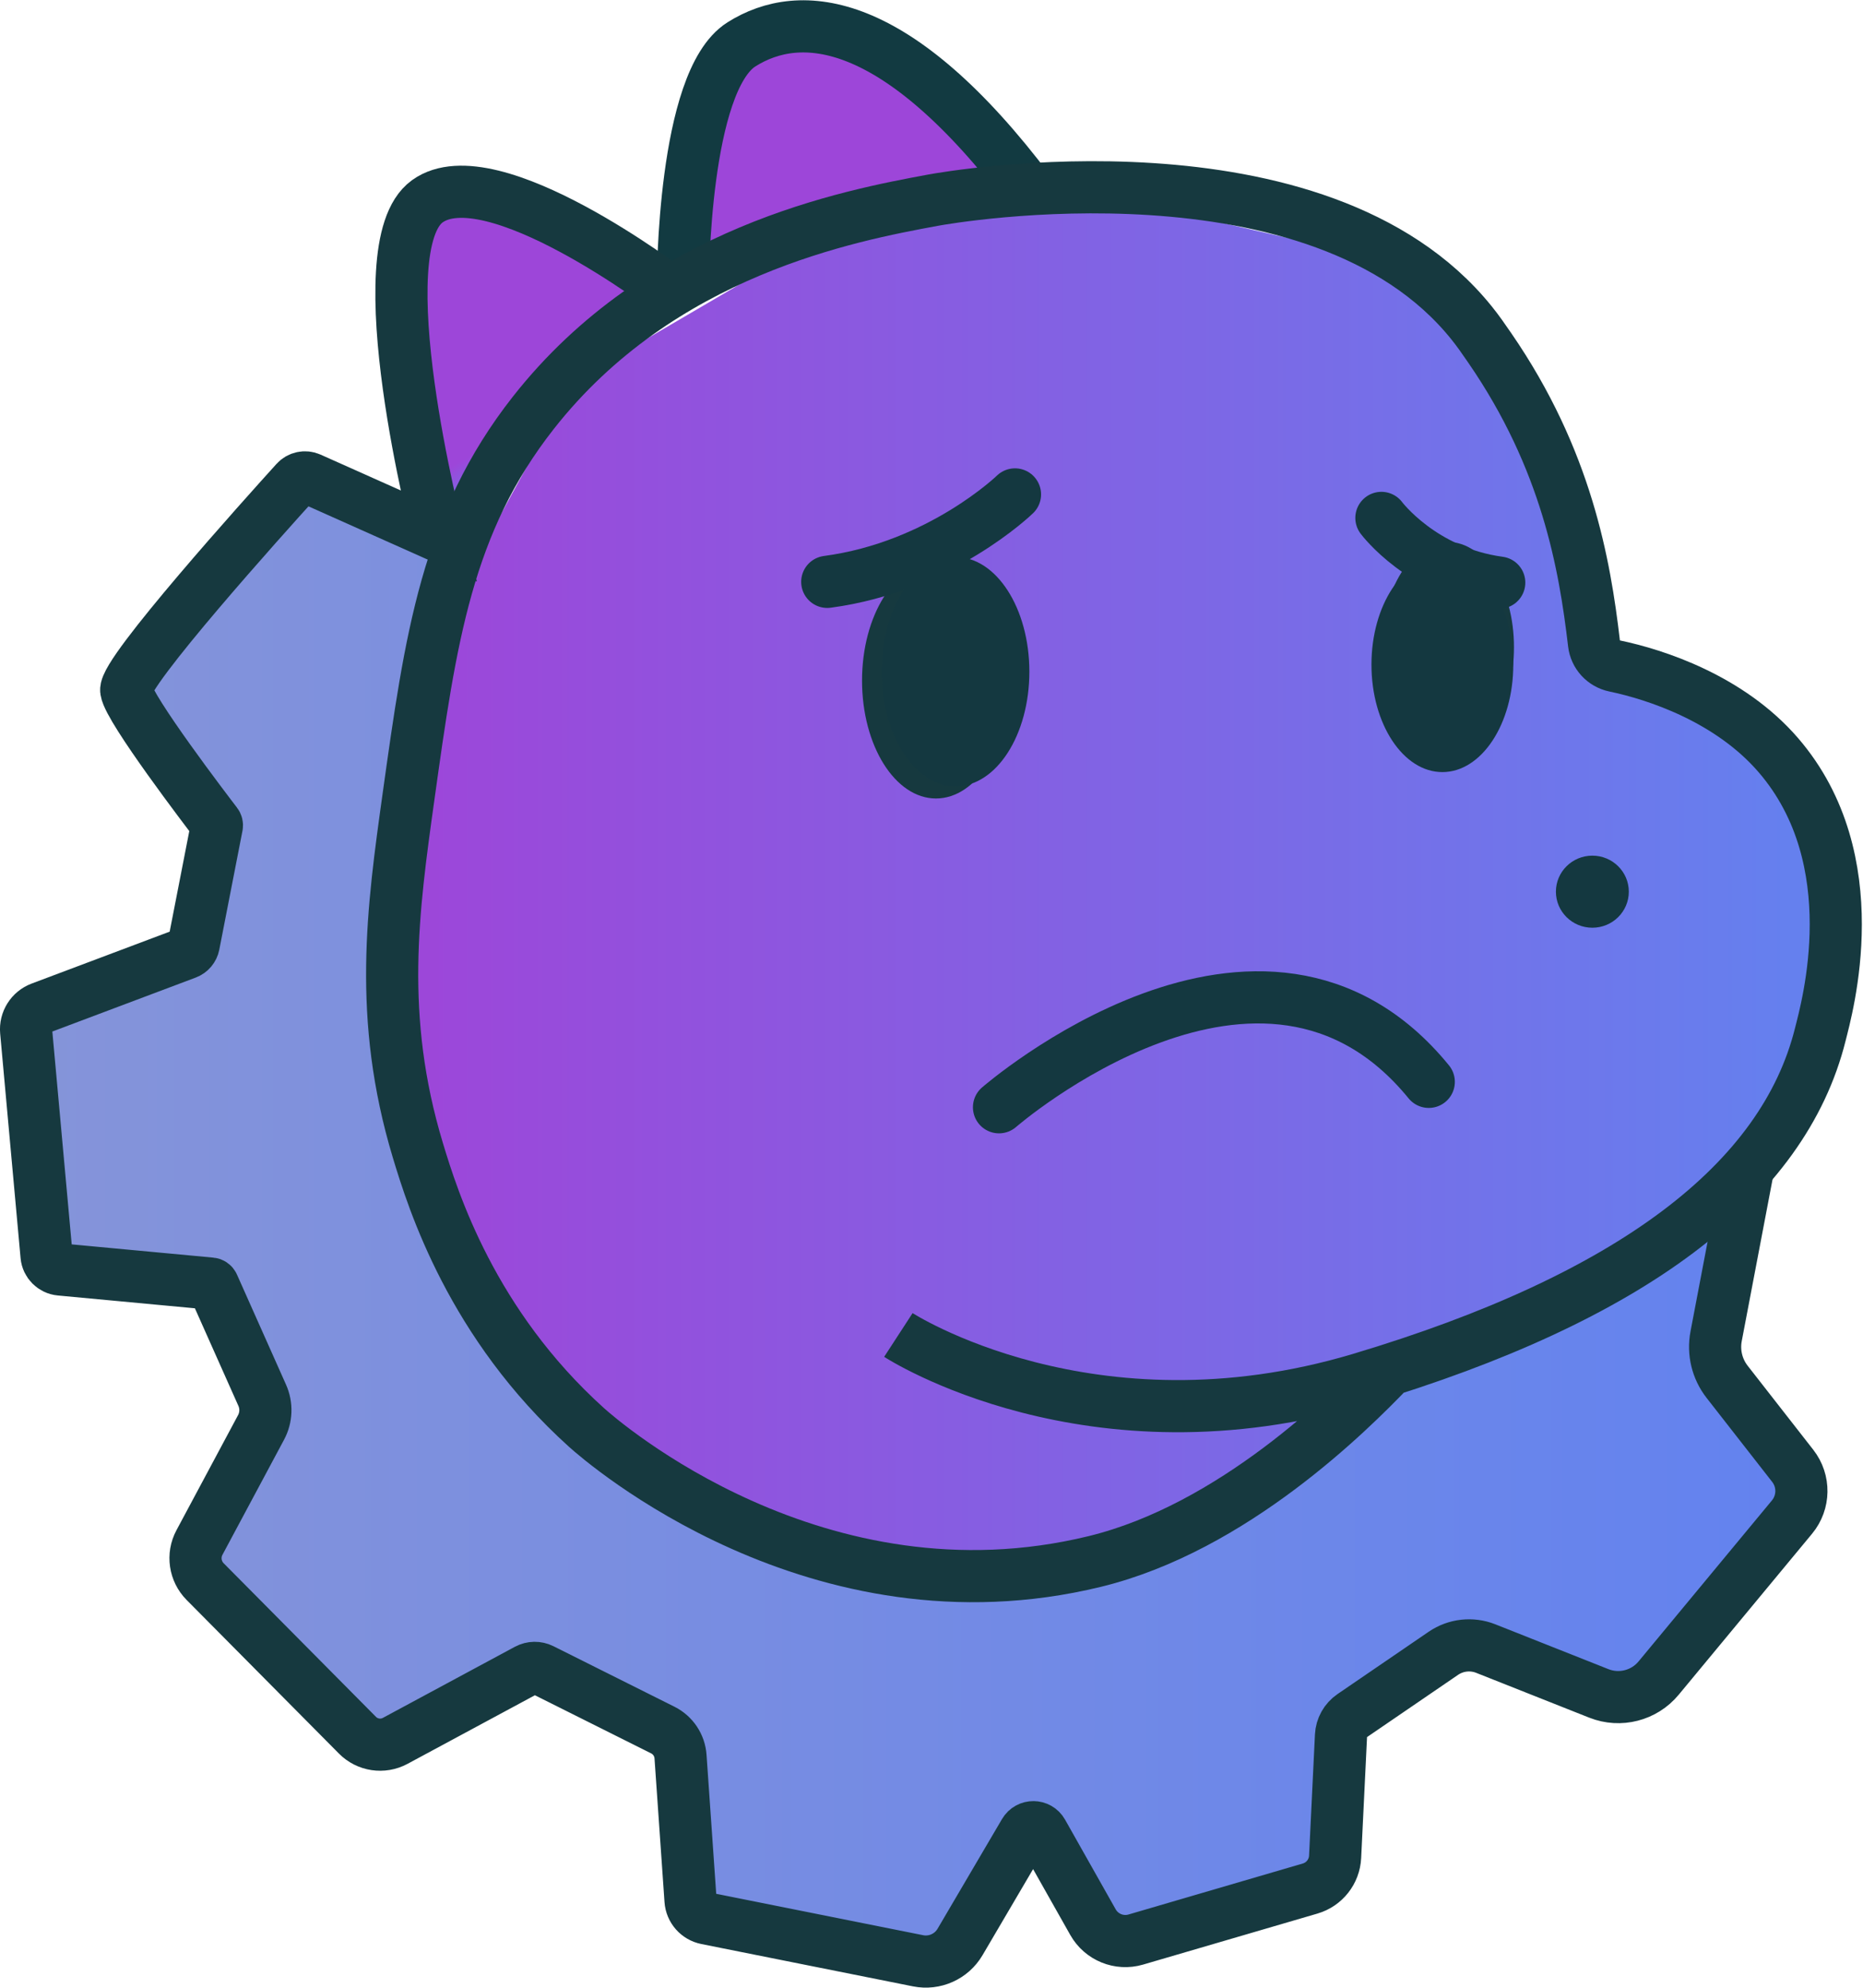 <?xml version="1.0" encoding="UTF-8"?>
<svg id="Layer_1" data-name="Layer 1" xmlns="http://www.w3.org/2000/svg" width="357.224" height="381.016" xmlns:xlink="http://www.w3.org/1999/xlink" viewBox="0 0 357.224 381.016">
  <defs>
    <linearGradient id="linear-gradient" x1="112.872" y1="23.394" x2="140.421" y2="71.111" gradientUnits="userSpaceOnUse">
      <stop offset=".798" stop-color="#9d46d9"/>
      <stop offset="1" stop-color="#6382ef"/>
    </linearGradient>
    <linearGradient id="linear-gradient-2" x1="5.207" y1="234.437" x2="344.577" y2="234.437" gradientUnits="userSpaceOnUse">
      <stop offset="0" stop-color="#8594d9"/>
      <stop offset="1" stop-color="#6382ef"/>
    </linearGradient>
    <linearGradient id="linear-gradient-3" x1="77.976" y1="169.346" x2="352.662" y2="169.346" gradientUnits="userSpaceOnUse">
      <stop offset="0" stop-color="#9d46d9"/>
      <stop offset="1" stop-color="#6382ef"/>
    </linearGradient>
  </defs>
  <polygon points="189.881 36.618 190.103 31.966 174.818 12.473 155.767 6.491 137.824 12.473 132.286 47.03 130.071 52.568 90.418 38.169 78.456 43.264 79.342 68.739 86.21 102.41 105.039 73.391 131.843 52.568 160.198 43.264 189.881 36.618" style="fill: url(#linear-gradient);"/>
  <polygon points="85.25 107.284 73.14 99.013 55.418 95.174 24.211 132.371 41.476 157.857 37.145 181.09 5.207 194.71 11.536 243.354 38.583 246.103 50.285 267.471 39.764 297.496 44.49 308.129 74.617 335.598 96.769 320.239 127.095 331.641 132.507 361.294 166.179 373.699 184.087 372.261 196.444 351.233 211.96 371.927 235.589 367.792 253.901 358.636 259.288 328.871 281.96 316.104 312.382 324.965 344.577 287.159 331.172 264.884 330.695 230.449 282.846 256.441 247.698 279.479 217.571 297.792 189.808 302.813 146.389 295.133 112.451 273.627 84.659 236.061 74.912 199.141 77.57 139.773 85.25 107.284" style="fill: url(#linear-gradient-2);"/>
  <path d="M151.521,48.839l-41.646,24.367-21.266,38.988-10.633,58.038.517,53.313,28.576,45.412,51.984,31.087,44.304,2.215,31.899-15.063,25.696-17.279,15.95-11.076,33.228-16.836,34.557-26.139,7.975-51.393s-16.393-27.469-19.051-27.912-31.456-13.734-31.456-13.734l-4.873-38.988-26.583-32.785-63.798-14.62-55.38,12.405Z" style="fill: url(#linear-gradient-3);"/>
  <path d="M130.948,54.137s0-38.545,11.224-45.633,29.684-5.76,55.38,28.355" style="fill: none; stroke: #123a41; stroke-miterlimit: 10; stroke-width: 10px;"/>
  <path d="M172.261,255.906s36.772,23.924,88.608,8.418,81.077-37.659,88.165-66.013c1.263-5.054,9.335-33.389-8.035-53.544-9.37-10.872-23.575-15.478-31.386-17.103-2.119-.441-3.718-2.169-3.969-4.319-1.783-15.252-5.273-35.271-19.965-56.618-1.311-1.905-2.242-3.257-3.544-4.873-29.288-36.342-99.871-24.104-103.229-23.481-15.911,2.951-52.236,9.688-76.646,40.76-16.596,21.125-19.701,43.335-23.924,73.545-3.023,21.619-5.913,42.294,1.772,67.785,2.952,9.792,10.387,33.37,32.342,53.165,2.994,2.699,44.264,38.665,97.469,25.696,26.48-6.455,48.817-28.686,56.562-36.772" style="fill: none; stroke: #16393f; stroke-miterlimit: 10; stroke-width: 10px;"/>
  <ellipse cx="179.47" cy="130.469" rx="14.177" ry="22.595" style="fill: #16393f;"/>
  <ellipse cx="277.639" cy="124.067" rx="12.662" ry="20.18" style="fill: #16393f;"/>
  <path d="M335.227,223.785l-6.167,32.375c-.586,3.077.184,6.257,2.111,8.725l12.584,16.112c2.263,2.898,2.204,6.98-.141,9.811l-25.579,30.872c-2.782,3.357-7.409,4.542-11.462,2.936l-21.68-8.594c-2.694-1.068-5.742-.728-8.134.907l-17.471,11.942c-1.283.877-2.081,2.304-2.156,3.856l-1.127,23.215c-.138,2.839-2.06,5.279-4.788,6.077l-33.437,9.781c-3.176.929-6.574-.452-8.202-3.334l-9.714-17.203c-.748-1.324-2.649-1.341-3.42-.029l-12.357,21.028c-1.642,2.795-4.875,4.243-8.054,3.607l-40.574-8.115c-1.683-.337-2.933-1.758-3.053-3.47l-1.917-27.552c-.152-2.178-1.443-4.114-3.396-5.09l-23.196-11.598c-.888-.444-1.937-.428-2.812.043l-25.303,13.625c-2.384,1.284-5.328.845-7.235-1.077l-29.213-29.454c-1.968-1.984-2.411-5.02-1.092-7.484l11.818-22.076c1.02-1.905,1.102-4.175.222-6.149l-9.413-21.115c-.075-.168-.234-.282-.417-.299l-28.92-2.703c-1.384-.129-2.479-1.227-2.605-2.612l-3.913-43.04c-.178-1.953.971-3.784,2.806-4.474l27.947-10.512c.709-.267,1.229-.882,1.374-1.626l4.44-22.757c.033-.169-.005-.34-.11-.477-1.727-2.252-16.708-21.868-17.265-25.486-.526-3.417,26.558-33.508,32.52-40.085.686-.756,1.779-.986,2.711-.569l24.561,10.97s-14.325-55.233-2.068-64.093,46.519,17.279,46.519,17.279" style="fill: none; stroke: #16393f; stroke-miterlimit: 10; stroke-width: 10px;"/>
  <path d="M194.62,94.776s-14.288,13.882-35.997,16.762" style="fill: none; stroke: #143840; stroke-linecap: round; stroke-miterlimit: 10; stroke-width: 10px;"/>
  <path d="M264.879,99.28s7.753,10.411,22.595,12.405" style="fill: none; stroke: #143840; stroke-linecap: round; stroke-miterlimit: 10; stroke-width: 10px;"/>
  <path d="M191.556,212.256s50.507-43.972,82.406-4.873" style="fill: none; stroke: #143840; stroke-linecap: round; stroke-miterlimit: 10; stroke-width: 10px;"/>
  <ellipse cx="183.212" cy="128.754" rx="14.165" ry="21.983" style="fill: #143840;"/>
  <ellipse cx="276.57" cy="127.401" rx="13.598" ry="20.605" style="fill: #143840;"/>
  <ellipse cx="305.33" cy="170.931" rx="6.989" ry="6.909" style="fill: #143840;"/>
</svg>